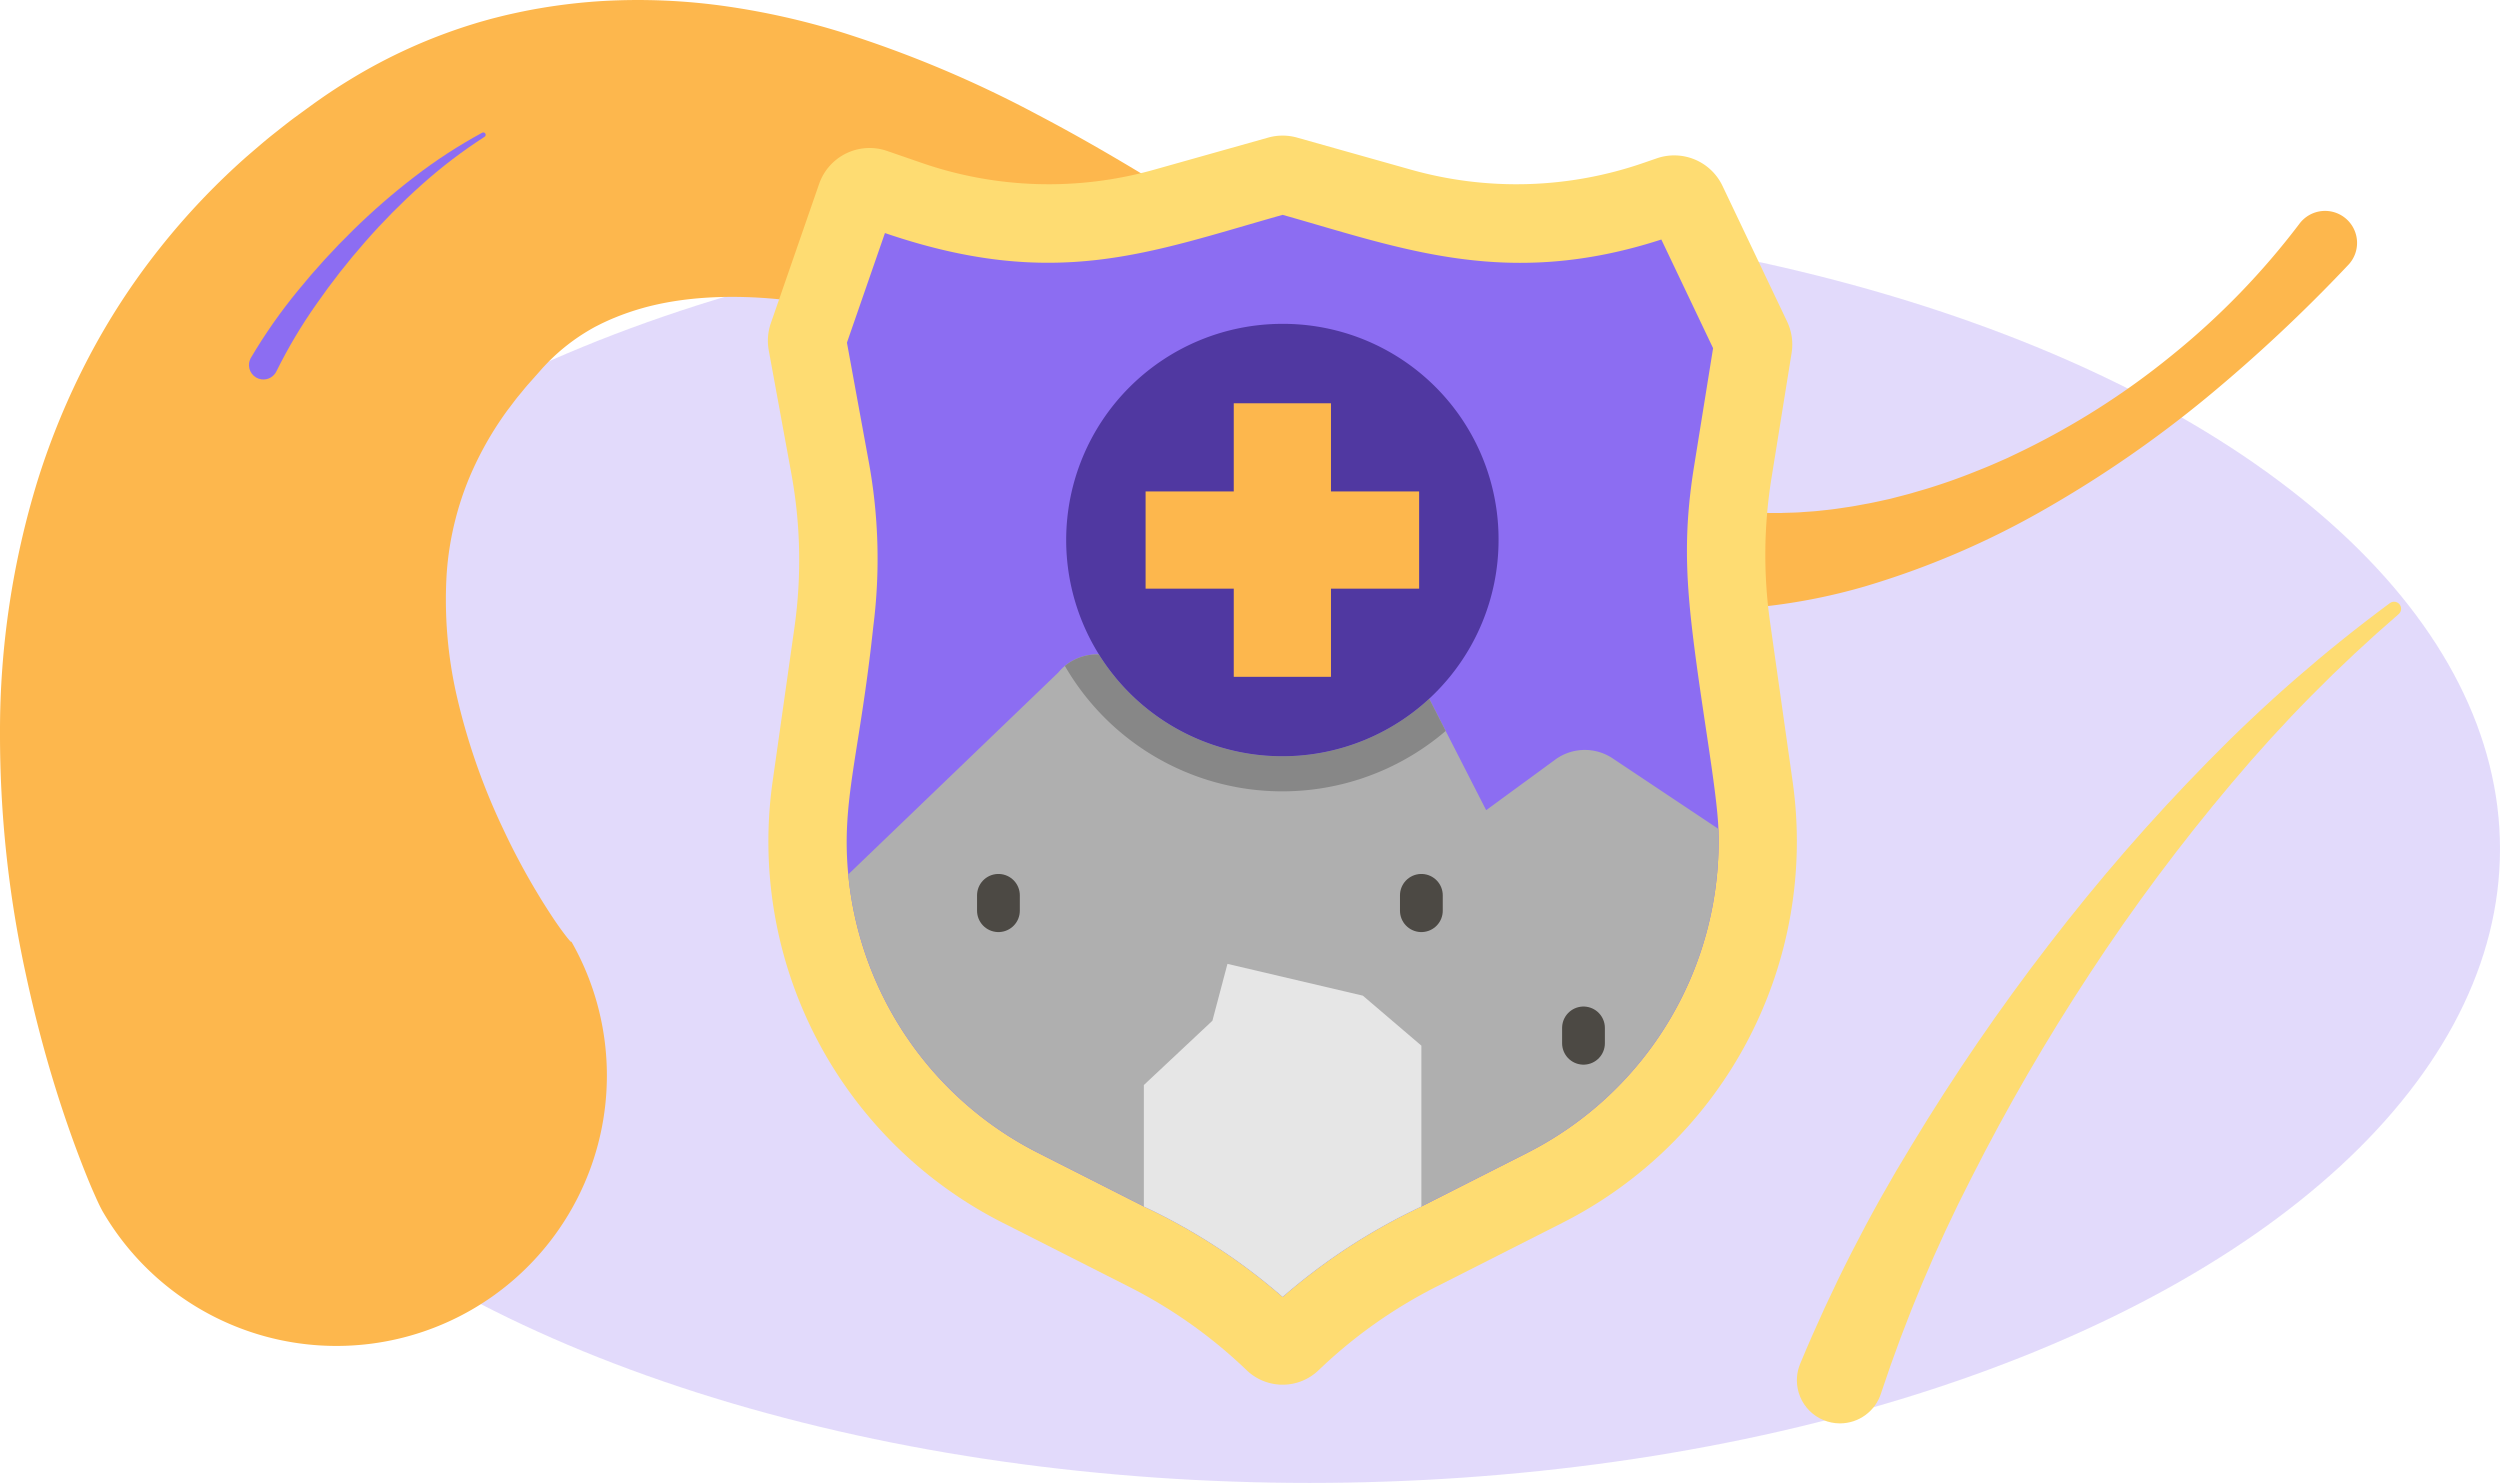 <svg xmlns="http://www.w3.org/2000/svg" xmlns:xlink="http://www.w3.org/1999/xlink" width="420" height="249.129" viewBox="0 0 420 249.129">
  <defs>
    <clipPath id="clip-path">
      <rect id="Rectángulo_34805" data-name="Rectángulo 34805" width="34.03" height="46.273" fill="none"/>
    </clipPath>
    <clipPath id="clip-path-2">
      <path id="Trazado_115728" data-name="Trazado 115728" d="M33.625,0A.4.4,0,0,0,33.4.076,84.911,84.911,0,0,0,23.15,9,112.306,112.306,0,0,0,14.2,19.3a121.162,121.162,0,0,0-7.73,11.292A89.022,89.022,0,0,0,.179,42.933c-.022.054-.044.115-.063.172A2.431,2.431,0,0,0,0,43.836v.021a2.429,2.429,0,0,0,2.415,2.416H2.44a2.428,2.428,0,0,0,2.3-1.685l.012-.038a84.9,84.9,0,0,1,5.078-12.1A117.874,117.874,0,0,1,16.5,20.931a110.06,110.06,0,0,1,7.98-10.707A83.59,83.59,0,0,1,33.888.7l0,0A.4.4,0,0,0,33.64,0Z" fill="#8c6df2"/>
    </clipPath>
    <clipPath id="clip-path-3">
      <rect id="Rectángulo_34805-2" data-name="Rectángulo 34805" width="101.513" height="138.037" fill="none"/>
    </clipPath>
    <clipPath id="clip-path-4">
      <path id="Trazado_115728-2" data-name="Trazado 115728" d="M100.308,0a1.183,1.183,0,0,0-.674.227A253.3,253.3,0,0,0,69.058,26.859a335.02,335.02,0,0,0-26.687,30.7A361.438,361.438,0,0,0,19.312,91.248,265.558,265.558,0,0,0,.534,128.072c-.066.163-.131.344-.187.513A7.253,7.253,0,0,0,0,130.767v.064a7.245,7.245,0,0,0,7.205,7.206h.073a7.242,7.242,0,0,0,6.853-5.027l.036-.113a253.265,253.265,0,0,1,15.147-36.1A351.628,351.628,0,0,1,49.224,62.439,328.315,328.315,0,0,1,73.03,30.5,249.356,249.356,0,0,1,101.092,2.085l.009-.009A1.182,1.182,0,0,0,100.352,0Z" fill="#fedc72"/>
    </clipPath>
    <clipPath id="clip-path-5">
      <rect id="Rectángulo_34719" data-name="Rectángulo 34719" width="172.875" height="209.847" fill="none"/>
    </clipPath>
  </defs>
  <g id="Grupo_81217" data-name="Grupo 81217" transform="translate(-895 -366.871)">
    <g id="Grupo_80527" data-name="Grupo 80527" transform="translate(0 4)">
      <ellipse id="Elipse_4784" data-name="Elipse 4784" cx="200" cy="106.5" rx="200" ry="106.5" transform="translate(915 399)" fill="#8c6df2" opacity="0.25"/>
    </g>
    <path id="Trazado_117358" data-name="Trazado 117358" d="M394.5,44.517a264.334,264.334,0,0,1-23.822,22.3,194.605,194.605,0,0,1-26.9,18.595A141.339,141.339,0,0,1,313.2,98.547a99.557,99.557,0,0,1-16.87,3.344c-1.454.126-2.908.287-4.383.333-.736.032-1.471.077-2.211.094l-2.227.009c-1.5.014-2.934-.049-4.412-.076-1.459-.09-2.933-.149-4.391-.292-11.723-1.02-23.077-4.294-33.649-8.407-10.605-4.12-20.522-9.092-30.064-13.852-4.767-2.39-9.462-4.715-14.079-6.876-2.312-1.093-4.6-2.116-6.876-3.117-1.135-.479-2.27-.978-3.4-1.433l-3.492-1.417c-9.724-3.935-19.227-7.6-28.584-10.522-4.675-1.464-9.3-2.743-13.855-3.77-2.275-.514-4.53-.968-6.758-1.349s-4.432-.667-6.595-.888c-8.661-.907-16.672-.446-23.326,1.411a42.439,42.439,0,0,0-4.765,1.636c-.759.306-1.493.647-2.216.99l-1.065.538c-.32.182-.641.35-.955.542a33.339,33.339,0,0,0-6.909,5.367c-.511.524-1.01,1.055-1.485,1.611L88.789,64.5c-.638.715-1.208,1.462-1.816,2.177-.586.729-1.121,1.479-1.686,2.2A55.788,55.788,0,0,0,79.9,77.9a49.98,49.98,0,0,0-3.367,9.274A50.507,50.507,0,0,0,75.017,96.8a72.375,72.375,0,0,0,1.842,20.649A108.334,108.334,0,0,0,84.5,139.2a116.678,116.678,0,0,0,5.613,10.574c1.015,1.7,2.067,3.359,3.12,4.922.526.775,1.061,1.524,1.573,2.2.255.337.509.665.736.931a4.509,4.509,0,0,0,.314.348c.04.032.1.1.113.088l.019,0s.023.023-.006-.038l-.111-.252A45.43,45.43,0,0,1,17.179,203.4l-.356-.684-.228-.468-.364-.782-.622-1.4c-.392-.9-.743-1.753-1.085-2.6-.68-1.683-1.3-3.315-1.9-4.934-1.188-3.232-2.264-6.419-3.26-9.615-1.988-6.386-3.644-12.807-5.044-19.328A189.235,189.235,0,0,1,0,123.1,143.229,143.229,0,0,1,6.344,80.65a125.1,125.1,0,0,1,8.481-20.471,116.342,116.342,0,0,1,12-18.458,120,120,0,0,1,14.709-15.5c1.324-1.129,2.634-2.277,3.975-3.362,1.352-1.061,2.688-2.153,4.058-3.163l2.059-1.5c.7-.506,1.322-.966,2.162-1.547,1.58-1.112,3.2-2.164,4.849-3.173A90.9,90.9,0,0,1,79.694,3.977c.92-.288,1.853-.54,2.781-.8.91-.235,1.808-.462,2.714-.677C87,2.086,88.813,1.707,90.63,1.4A96.563,96.563,0,0,1,101.47.158a104.7,104.7,0,0,1,20.786.937,126.273,126.273,0,0,1,18.973,4.274,192.557,192.557,0,0,1,33.019,13.87c10.149,5.318,19.608,11.108,28.71,16.847l3.55,2.249c1.218.772,2.394,1.562,3.586,2.344,2.344,1.579,4.662,3.166,6.9,4.768,4.513,3.2,8.833,6.422,13.1,9.554,8.515,6.274,16.725,12.308,25.188,17.41a100.531,100.531,0,0,0,26.373,11.659c1.148.317,2.307.555,3.467.834l1.749.338.878.171c.291.051.578.08.867.121l1.736.234c.582.067,1.17.107,1.757.164,1.172.13,2.363.153,3.553.218,1.193.038,2.4.035,3.6.031,1.207-.056,2.419-.044,3.634-.154l1.826-.128c.61-.046,1.219-.125,1.829-.187,1.221-.119,2.441-.3,3.663-.489,1.226-.16,2.44-.427,3.666-.636,1.221-.234,2.438-.518,3.66-.78,1.209-.321,2.426-.62,3.636-.959,1.2-.365,2.42-.686,3.617-1.085,2.407-.759,4.788-1.621,7.143-2.569,1.18-.469,2.359-.943,3.521-1.463l1.75-.767,1.725-.823a129.169,129.169,0,0,0,25.937-16.444,126.736,126.736,0,0,0,21.445-22.12,5.376,5.376,0,1,1,8.211,6.916Z" transform="translate(895 366.871)" fill="#fdb74d"/>
    <g id="Grupo_80828" data-name="Grupo 80828" transform="translate(942.95 384.441) rotate(8)">
      <g id="Grupo_80827" data-name="Grupo 80827" clip-path="url(#clip-path)">
        <g id="Grupo_80826" data-name="Grupo 80826">
          <g id="Grupo_80825" data-name="Grupo 80825" clip-path="url(#clip-path-2)">
            <rect id="Rectángulo_34804" data-name="Rectángulo 34804" width="42.433" height="52.649" transform="translate(-4.191 -3.233)" fill="#8c6df2"/>
          </g>
        </g>
      </g>
    </g>
    <g id="Grupo_80829" data-name="Grupo 80829" transform="translate(1196.875 467.963)">
      <g id="Grupo_80827-2" data-name="Grupo 80827" clip-path="url(#clip-path-3)">
        <g id="Grupo_80826-2" data-name="Grupo 80826">
          <g id="Grupo_80825-2" data-name="Grupo 80825" clip-path="url(#clip-path-4)">
            <rect id="Rectángulo_34804-2" data-name="Rectángulo 34804" width="126.583" height="157.057" transform="translate(-12.502 -9.643)" fill="#fedc72"/>
          </g>
        </g>
      </g>
    </g>
    <g id="Grupo_80643" data-name="Grupo 80643" transform="translate(1024 389.652)">
      <g id="Grupo_80642" data-name="Grupo 80642" clip-path="url(#clip-path-5)">
        <path id="Trazado_115055" data-name="Trazado 115055" d="M168.6,57.6l3.39-21.08a8.973,8.973,0,0,0-.758-5.284L160.375,8.441a8.975,8.975,0,0,0-11.031-4.624l-2.1.723a65.3,65.3,0,0,1-39.26,1.167L88.913.336a8.978,8.978,0,0,0-4.865,0L64.973,5.707A65.3,65.3,0,0,1,25.713,4.54L20.02,2.575A8.975,8.975,0,0,0,8.612,8.117L.5,31.522a8.97,8.97,0,0,0-.349,4.559l3.79,20.668a80.787,80.787,0,0,1,.526,25.9L.8,108.516a71.8,71.8,0,0,0,38.637,74.117L60.685,193.4a82.1,82.1,0,0,1,19.78,14.041,8.72,8.72,0,0,0,12.067-.034A82.053,82.053,0,0,1,112.276,193.4l21.249-10.767a71.8,71.8,0,0,0,38.637-74.117l-3.791-26.768A80.789,80.789,0,0,1,168.6,57.6" transform="translate(0)" fill="#fedc72"/>
        <path id="Trazado_115056" data-name="Trazado 115056" d="M136.937,180.3l-17.793,9.015A100.424,100.424,0,0,0,95.832,204.5,100.253,100.253,0,0,0,72.52,189.314L54.736,180.3a58.632,58.632,0,0,1-31.88-46.775c-1.179-12.41,1.9-20.026,4.212-41.669a90.258,90.258,0,0,0-.842-28.08L22.637,44.188l6.386-18.416c28.569,9.756,44.315,3.286,66.809-3.058,20.06,5.653,37.693,12.553,63.625,4.145l8.694,18.256L164.966,64.9c-1.634,10.143-1.491,17.692-.278,27.928,1.483,12.561,4.111,26.5,4.356,33.051A58.652,58.652,0,0,1,136.937,180.3" transform="translate(-9.352 -9.401)" fill="#8c6df2"/>
        <path id="Trazado_115057" data-name="Trazado 115057" d="M137.121,232.454l-17.793,9.015A100.426,100.426,0,0,0,96.016,256.65,100.253,100.253,0,0,0,72.7,241.469L54.92,232.454a58.632,58.632,0,0,1-31.88-46.775l35.292-33.926a7.918,7.918,0,0,1,1.1-1.1,8.446,8.446,0,0,1,5.729-1.929,36.3,36.3,0,0,0,55.478,7.422l2.772,5.426,6.8,13.312,11.6-8.493a8.416,8.416,0,0,1,9.647-.21l17.768,11.854a58.652,58.652,0,0,1-32.107,54.416" transform="translate(-9.536 -61.556)" fill="#afafaf"/>
        <path id="Trazado_115058" data-name="Trazado 115058" d="M149.116,161.576a42.2,42.2,0,0,1-63.254-9.722c-.244-.4-.489-.792-.724-1.2a8.446,8.446,0,0,1,5.729-1.929,36.3,36.3,0,0,0,55.478,7.422Z" transform="translate(-35.239 -61.556)" fill="#878787"/>
        <path id="Trazado_115059" data-name="Trazado 115059" d="M154.4,251.153V278.18a100.324,100.324,0,0,0-23.312,15.182,100.243,100.243,0,0,0-23.312-15.182V257.767l11.517-10.8,2.527-9.554,22.747,5.341Z" transform="translate(-44.608 -98.265)" fill="#e6e6e6"/>
        <path id="Trazado_115060" data-name="Trazado 115060" d="M158.15,90.281A36.319,36.319,0,1,1,121.83,53.962,36.186,36.186,0,0,1,158.15,90.281" transform="translate(-35.393 -22.335)" fill="#5038a1"/>
        <path id="Trazado_115061" data-name="Trazado 115061" d="M154.23,91.538H139.418V76.727H123.087V91.538H108.275V107.87h14.812v14.812h16.331V107.87H154.23Z" transform="translate(-44.815 -31.757)" fill="#fdb74d"/>
        <line id="Línea_145" data-name="Línea 145" y2="2.578" transform="translate(38.737 127.636)" fill="none" stroke="#4c4944" stroke-linecap="round" stroke-linejoin="round" stroke-width="7.187"/>
        <line id="Línea_146" data-name="Línea 146" y2="2.578" transform="translate(137.027 149.91)" fill="none" stroke="#4c4944" stroke-linecap="round" stroke-linejoin="round" stroke-width="7.187"/>
        <line id="Línea_147" data-name="Línea 147" y2="2.578" transform="translate(109.79 127.636)" fill="none" stroke="#4c4944" stroke-linecap="round" stroke-linejoin="round" stroke-width="7.187"/>
      </g>
    </g>
  </g>
</svg>
